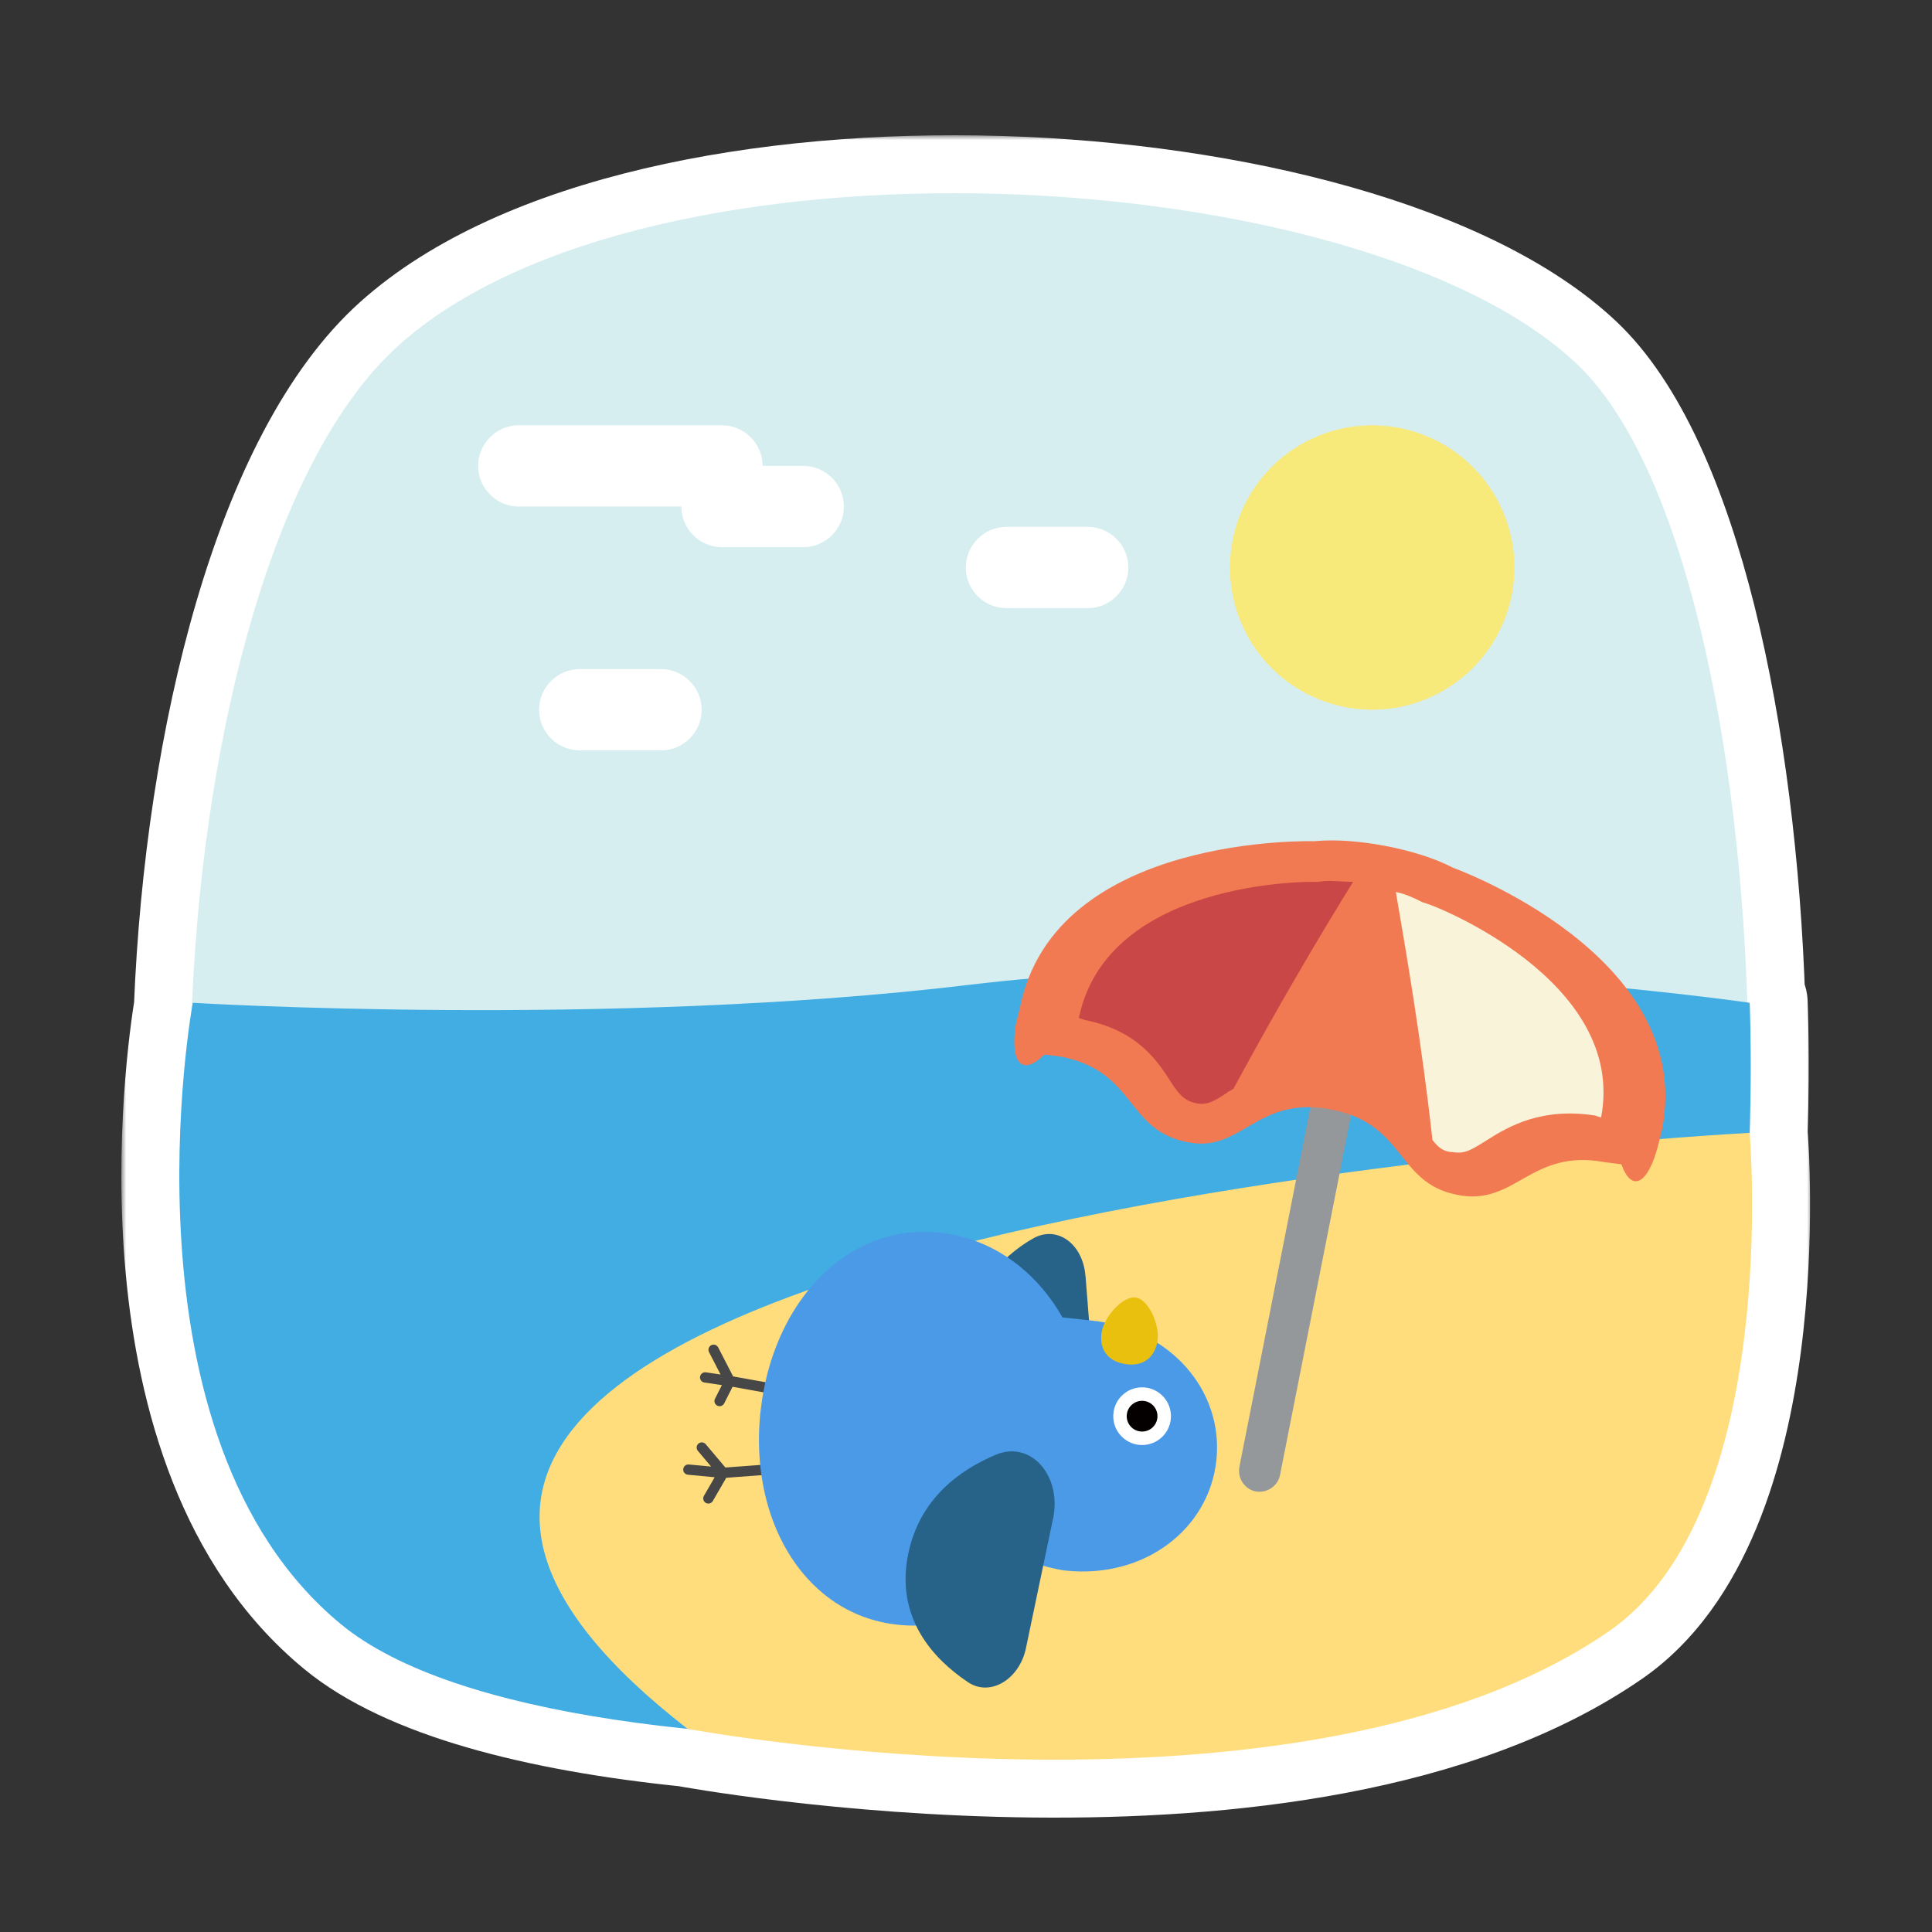 <svg width="200" height="200" viewBox="0 0 200 200" fill="none" xmlns="http://www.w3.org/2000/svg">
<rect x="0" y="0" width="200" height="200" fill="#333333" stroke="none"/>
<mask id="path-1-outside-1_1062_20802" maskUnits="userSpaceOnUse" x="12.562" y="14" width="175" height="175" fill="black">
<rect fill="white" x="12.562" y="14" width="175" height="175"/>
<path d="M41.27 35.749C67.072 12.564 140.741 16.502 163.179 37.619C174.119 47.916 179.99 76.09 180.882 103.775C181.043 103.798 181.127 103.809 181.129 103.81C181.129 103.82 181.365 109.392 181.128 117.312C181.242 118.707 184.169 156.728 166.543 168.878C134.767 190.781 71.301 178.996 71.184 178.975C71.182 178.973 71.179 178.971 71.177 178.969C55.629 177.377 42.357 173.967 35.285 168.13C13.227 149.922 19.034 109.42 19.862 104.337C20.989 76.384 28.206 47.487 41.27 35.749Z"/>
</mask>
<path d="M41.27 35.749C67.072 12.564 140.741 16.502 163.179 37.619C174.119 47.916 179.99 76.09 180.882 103.775C181.043 103.798 181.127 103.809 181.129 103.81C181.129 103.82 181.365 109.392 181.128 117.312C181.242 118.707 184.169 156.728 166.543 168.878C134.767 190.781 71.301 178.996 71.184 178.975C71.182 178.973 71.179 178.971 71.177 178.969C55.629 177.377 42.357 173.967 35.285 168.13C13.227 149.922 19.034 109.42 19.862 104.337C20.989 76.384 28.206 47.487 41.27 35.749Z" fill="#276288"/>
<path d="M41.27 35.749L37.259 31.286L37.259 31.286L41.27 35.749ZM163.179 37.619L167.291 33.25L167.291 33.25L163.179 37.619ZM180.882 103.775L174.885 103.969C174.979 106.883 177.155 109.308 180.042 109.716L180.882 103.775ZM181.129 103.81L187.123 103.553C187 100.675 184.849 98.291 181.998 97.873L181.129 103.81ZM181.128 117.312L175.131 117.132C175.124 117.355 175.13 117.577 175.148 117.799L181.128 117.312ZM166.543 168.878L169.948 173.818L169.948 173.818L166.543 168.878ZM71.184 178.975L67.507 183.716C68.263 184.302 69.148 184.699 70.088 184.874L71.184 178.975ZM71.177 178.969L74.855 174.228C73.968 173.54 72.905 173.114 71.788 173L71.177 178.969ZM35.285 168.13L31.466 172.757L31.466 172.757L35.285 168.13ZM19.862 104.337L25.784 105.303C25.823 105.063 25.848 104.821 25.857 104.579L19.862 104.337ZM41.27 35.749L45.28 40.212C50.691 35.35 59.05 31.572 69.422 29.131C79.708 26.711 91.504 25.718 103.308 26.068C115.109 26.419 126.729 28.107 136.651 30.929C146.694 33.785 154.457 37.651 159.067 41.989L163.179 37.619L167.291 33.25C160.681 27.029 150.821 22.483 139.934 19.387C128.927 16.256 116.31 14.449 103.664 14.074C91.021 13.698 78.159 14.748 66.674 17.45C55.275 20.132 44.749 24.556 37.259 31.286L41.27 35.749ZM163.179 37.619L159.067 41.989C163.217 45.895 167.087 54.064 169.978 65.631C172.798 76.916 174.449 90.443 174.885 103.969L180.882 103.775L186.879 103.582C186.423 89.423 184.693 75.02 181.62 62.722C178.617 50.707 174.081 39.64 167.291 33.25L163.179 37.619ZM180.882 103.775L180.042 109.716C180.132 109.729 180.202 109.739 180.252 109.746C180.277 109.749 180.296 109.752 180.31 109.754C180.317 109.755 180.323 109.755 180.325 109.756C180.327 109.756 180.327 109.756 180.325 109.756C180.325 109.756 180.322 109.755 180.317 109.755C180.315 109.754 180.311 109.754 180.305 109.753C180.304 109.753 180.284 109.75 180.259 109.746L181.129 103.81L181.998 97.873C181.974 97.869 181.954 97.867 181.953 97.867C181.946 97.866 181.942 97.865 181.939 97.865C181.935 97.864 181.931 97.864 181.93 97.863C181.927 97.863 181.924 97.863 181.923 97.862C181.92 97.862 181.917 97.862 181.914 97.861C181.906 97.86 181.895 97.859 181.878 97.856C181.845 97.852 181.793 97.845 181.722 97.835L180.882 103.775ZM181.129 103.81L175.134 104.066C175.131 103.982 175.362 109.401 175.131 117.132L181.128 117.312L187.125 117.491C187.368 109.383 187.128 103.659 187.123 103.553L181.129 103.81ZM181.128 117.312L175.148 117.799C175.191 118.329 175.916 127.7 174.538 138.288C173.85 143.578 172.663 148.95 170.734 153.587C168.797 158.243 166.274 161.776 163.138 163.938L166.543 168.878L169.948 173.818C175.625 169.905 179.346 164.129 181.814 158.196C184.29 152.243 185.669 145.744 186.438 139.836C187.974 128.026 187.179 117.69 187.108 116.824L181.128 117.312ZM166.543 168.878L163.138 163.938C148.892 173.757 126.742 176.358 107.055 176.148C87.695 175.943 72.181 173.057 72.281 173.076L71.184 178.975L70.088 184.874C70.304 184.914 86.582 187.932 106.928 188.148C126.947 188.361 152.418 185.902 169.948 173.818L166.543 168.878ZM71.184 178.975L74.862 174.234C74.842 174.219 74.825 174.205 74.81 174.194C74.795 174.183 74.783 174.173 74.773 174.166C74.763 174.159 74.755 174.153 74.75 174.149C74.748 174.147 74.746 174.146 74.744 174.145C74.743 174.144 74.742 174.143 74.742 174.143C74.741 174.143 74.745 174.145 74.748 174.148C74.753 174.151 74.76 174.156 74.769 174.163C74.778 174.17 74.79 174.179 74.804 174.19C74.819 174.2 74.835 174.213 74.855 174.228L71.177 178.969L67.499 183.709C67.519 183.725 67.536 183.738 67.551 183.749C67.566 183.761 67.578 183.77 67.588 183.777C67.598 183.785 67.606 183.791 67.611 183.794C67.613 183.796 67.615 183.798 67.617 183.799C67.618 183.8 67.619 183.8 67.619 183.8C67.62 183.801 67.617 183.799 67.613 183.796C67.609 183.793 67.601 183.787 67.592 183.781C67.583 183.774 67.571 183.765 67.557 183.754C67.543 183.743 67.526 183.73 67.507 183.716L71.184 178.975ZM71.177 178.969L71.788 173C64.245 172.228 57.418 171.029 51.722 169.379C45.953 167.706 41.746 165.683 39.105 163.503L35.285 168.13L31.466 172.757C35.895 176.414 41.861 179.014 48.382 180.904C54.978 182.816 62.56 184.118 70.566 184.938L71.177 178.969ZM35.285 168.13L39.105 163.503C29.944 155.941 26.12 143.277 24.966 130.761C23.831 118.448 25.406 107.619 25.784 105.303L19.862 104.337L13.941 103.371C13.489 106.137 11.748 118.101 13.017 131.863C14.267 145.42 18.568 162.111 31.466 172.757L35.285 168.13ZM19.862 104.337L25.857 104.579C26.405 90.993 28.433 77.28 31.847 65.653C35.315 53.843 39.986 44.969 45.28 40.212L41.27 35.749L37.259 31.286C29.49 38.267 24.021 49.711 20.333 62.272C16.591 75.016 14.447 89.728 13.867 104.095L19.862 104.337Z" fill="white" mask="url(#path-1-outside-1_1062_20802)"/>
<path d="M41.27 35.749C67.073 12.564 140.741 16.502 163.179 37.62C185.617 58.737 186.739 155.041 167.292 168.13C147.844 181.219 55.852 184.21 34.163 166.634C12.474 149.058 15.467 58.934 41.27 35.749Z" fill="#D6EEF0"/>
<path d="M127.325 58.748C127.325 62.653 128.877 66.398 131.638 69.16C134.399 71.921 138.145 73.472 142.05 73.472C145.955 73.472 149.7 71.921 152.461 69.16C155.223 66.398 156.774 62.653 156.774 58.748C156.774 54.843 155.223 51.097 152.461 48.336C149.7 45.575 145.955 44.023 142.05 44.023C138.145 44.023 134.399 45.575 131.638 48.336C128.877 51.097 127.325 54.843 127.325 58.748Z" fill="#F8E97B"/>
<path d="M78.945 48.23C78.945 50.544 77.052 52.437 74.738 52.437H53.703C51.389 52.437 49.496 50.544 49.496 48.23C49.496 45.917 51.389 44.023 53.703 44.023H74.738C77.052 44.023 78.945 45.917 78.945 48.23Z" fill="white"/>
<path d="M87.359 52.438C87.359 54.751 85.466 56.645 83.152 56.645H74.738C72.424 56.645 70.531 54.751 70.531 52.438C70.531 50.124 72.424 48.23 74.738 48.23H83.152C85.466 48.23 87.359 50.124 87.359 52.438ZM116.808 58.748C116.808 61.062 114.915 62.955 112.601 62.955H104.187C101.873 62.955 99.98 61.062 99.98 58.748C99.98 56.434 101.873 54.541 104.187 54.541H112.601C114.915 54.541 116.808 56.434 116.808 58.748ZM72.635 73.472C72.635 75.786 70.742 77.679 68.428 77.679H60.014C57.7 77.679 55.807 75.786 55.807 73.472C55.807 71.159 57.7 69.265 60.014 69.265H68.428C70.742 69.265 72.635 71.159 72.635 73.472Z" fill="white"/>
<path d="M19.953 103.81C19.953 103.81 63.08 106.427 100.415 101.94C137.75 97.452 181.129 103.809 181.129 103.809C181.129 103.809 183.372 156.163 167.293 168.13C151.213 180.096 58.843 187.576 35.285 168.13C11.727 148.684 19.953 103.81 19.953 103.81Z" fill="#42ADE2"/>
<path d="M181.125 117.272C181.125 117.272 3.662 126.597 71.185 178.975C71.185 178.975 134.739 190.801 166.543 168.878C184.5 156.5 181.125 117.272 181.125 117.272Z" fill="#FFDD7D"/>
<path d="M132.505 152.71C132.295 153.762 131.243 154.603 129.981 154.393C128.929 154.183 128.088 153.131 128.298 151.869L138.185 101.806C138.395 100.754 139.447 99.912 140.709 100.123C141.76 100.333 142.602 101.385 142.392 102.647L132.505 152.71Z" fill="#94989B"/>
<path d="M137.766 114.847C145.549 116.32 144.497 122.42 150.808 123.682C156.908 124.944 158.38 118.844 166.163 120.316L167.846 120.527C168.898 123.472 170.581 122.63 171.632 118.634L172.053 116.951C175.629 98.861 150.387 89.816 150.387 89.816C146.811 87.922 140.29 86.66 136.083 87.081C136.083 87.081 109.159 86.24 105.583 104.33L105.162 106.013C104.531 110.009 105.793 111.482 108.107 109.168L109.79 109.378C117.573 110.851 116.521 116.951 122.831 118.213C128.511 119.475 129.983 113.375 137.766 114.847Z" fill="#F27A52"/>
<path d="M147.864 93.602L147.233 93.392C146.391 92.971 145.55 92.55 144.498 92.34C145.55 98.44 147.233 108.326 148.284 118.003C148.915 118.844 149.546 119.265 150.388 119.265C151.65 119.475 152.281 119.054 153.964 118.003C156.278 116.53 159.643 114.637 165.112 115.478L165.743 115.689C168.478 101.385 148.074 93.602 147.864 93.602Z" fill="#F9F3D9"/>
<path d="M136.502 91.288H135.871C135.661 91.288 114.626 91.078 111.681 105.382L112.312 105.592C117.57 106.644 119.674 109.588 121.146 111.902C122.198 113.585 122.829 114.006 123.881 114.216C124.933 114.427 125.774 114.006 127.247 112.954C127.457 112.954 127.457 112.744 127.667 112.744C132.085 104.54 136.923 96.337 140.078 91.288C138.816 91.288 137.554 91.078 136.502 91.288Z" fill="#C94747"/>
<path d="M112.374 132.105L114.203 155.393C114.203 155.393 100.193 154.889 99.228 142.658C98.659 135.404 103.165 130.308 107.004 128.175C109.401 126.847 112.104 128.707 112.366 132.105L112.374 132.105Z" fill="#276288"/>
<path d="M73.629 139.254C73.891 139.119 74.212 139.223 74.347 139.484L75.893 142.487L80.651 143.338L80.756 143.367C80.986 143.459 81.128 143.704 81.083 143.957C81.031 144.247 80.753 144.44 80.463 144.388L75.836 143.559L74.966 145.28C74.834 145.542 74.513 145.647 74.25 145.514C73.988 145.381 73.882 145.062 74.015 144.799L74.73 143.385L72.92 143.119C72.629 143.076 72.427 142.805 72.47 142.513C72.513 142.222 72.784 142.021 73.075 142.064L74.591 142.286L73.398 139.972C73.264 139.71 73.368 139.389 73.629 139.254Z" fill="#474747"/>
<path d="M80.751 151.497C81.044 151.476 81.301 151.696 81.323 151.989C81.345 152.283 81.124 152.538 80.83 152.56L75.181 152.98L73.792 155.383C73.645 155.638 73.319 155.726 73.064 155.578C72.809 155.431 72.722 155.105 72.87 154.85L73.983 152.924L71.21 152.664C70.917 152.637 70.702 152.377 70.729 152.084C70.757 151.791 71.017 151.575 71.31 151.603L73.613 151.818L72.242 150.191L72.181 150.102C72.063 149.884 72.109 149.606 72.306 149.44C72.503 149.274 72.785 149.275 72.98 149.428L73.058 149.504L75.093 151.918L80.751 151.497Z" fill="#474747"/>
<path d="M92.957 168.194C89.492 167.83 86.536 166.343 84.224 164.064C80.181 160.104 78.087 153.762 78.661 146.814C78.674 146.593 78.695 146.38 78.725 146.16C78.754 145.939 78.776 145.719 78.805 145.507C79.701 138.594 83.069 132.833 87.85 129.804C90.591 128.065 93.793 127.226 97.258 127.597C102.694 128.169 107.241 131.543 109.986 136.376C109.986 136.376 112.159 136.613 113.043 136.707C121.204 137.573 126.676 144.008 125.921 151.151C125.164 158.302 118.466 163.451 110.304 162.585C109.412 162.491 107.661 162.039 107.558 161.905C107.364 162.158 107.246 162.271 107.246 162.271C103.553 166.424 98.401 168.774 92.966 168.194L92.957 168.194Z" fill="#4B9AE8"/>
<path d="M115.249 146.43C115.153 148.076 116.41 149.488 118.057 149.584C119.703 149.679 121.115 148.422 121.21 146.775C121.305 145.129 120.048 143.717 118.402 143.622C116.756 143.527 115.344 144.784 115.249 146.43Z" fill="white"/>
<path d="M116.64 146.511C116.59 147.389 117.26 148.141 118.137 148.192C119.015 148.243 119.767 147.573 119.818 146.695C119.869 145.818 119.199 145.065 118.321 145.014C117.444 144.964 116.691 145.634 116.64 146.511Z" fill="#040000"/>
<path d="M114.053 137.873C114.315 136.298 116.258 134.1 117.603 134.324C118.947 134.548 120.086 137.244 119.824 138.819C119.562 140.393 118.47 141.529 116.462 141.201C114.453 140.873 113.783 139.447 114.045 137.864L114.053 137.873Z" fill="#EAC00F"/>
<path d="M109.004 157.237L106.207 170.61C105.524 173.871 102.492 175.67 100.216 174.144C96.661 171.77 92.628 167.509 94.034 160.796C95.204 155.191 99.269 152.195 103.098 150.589C106.694 149.082 109.948 152.747 109.012 157.228L109.004 157.237Z" fill="#276288"/>
</svg>
